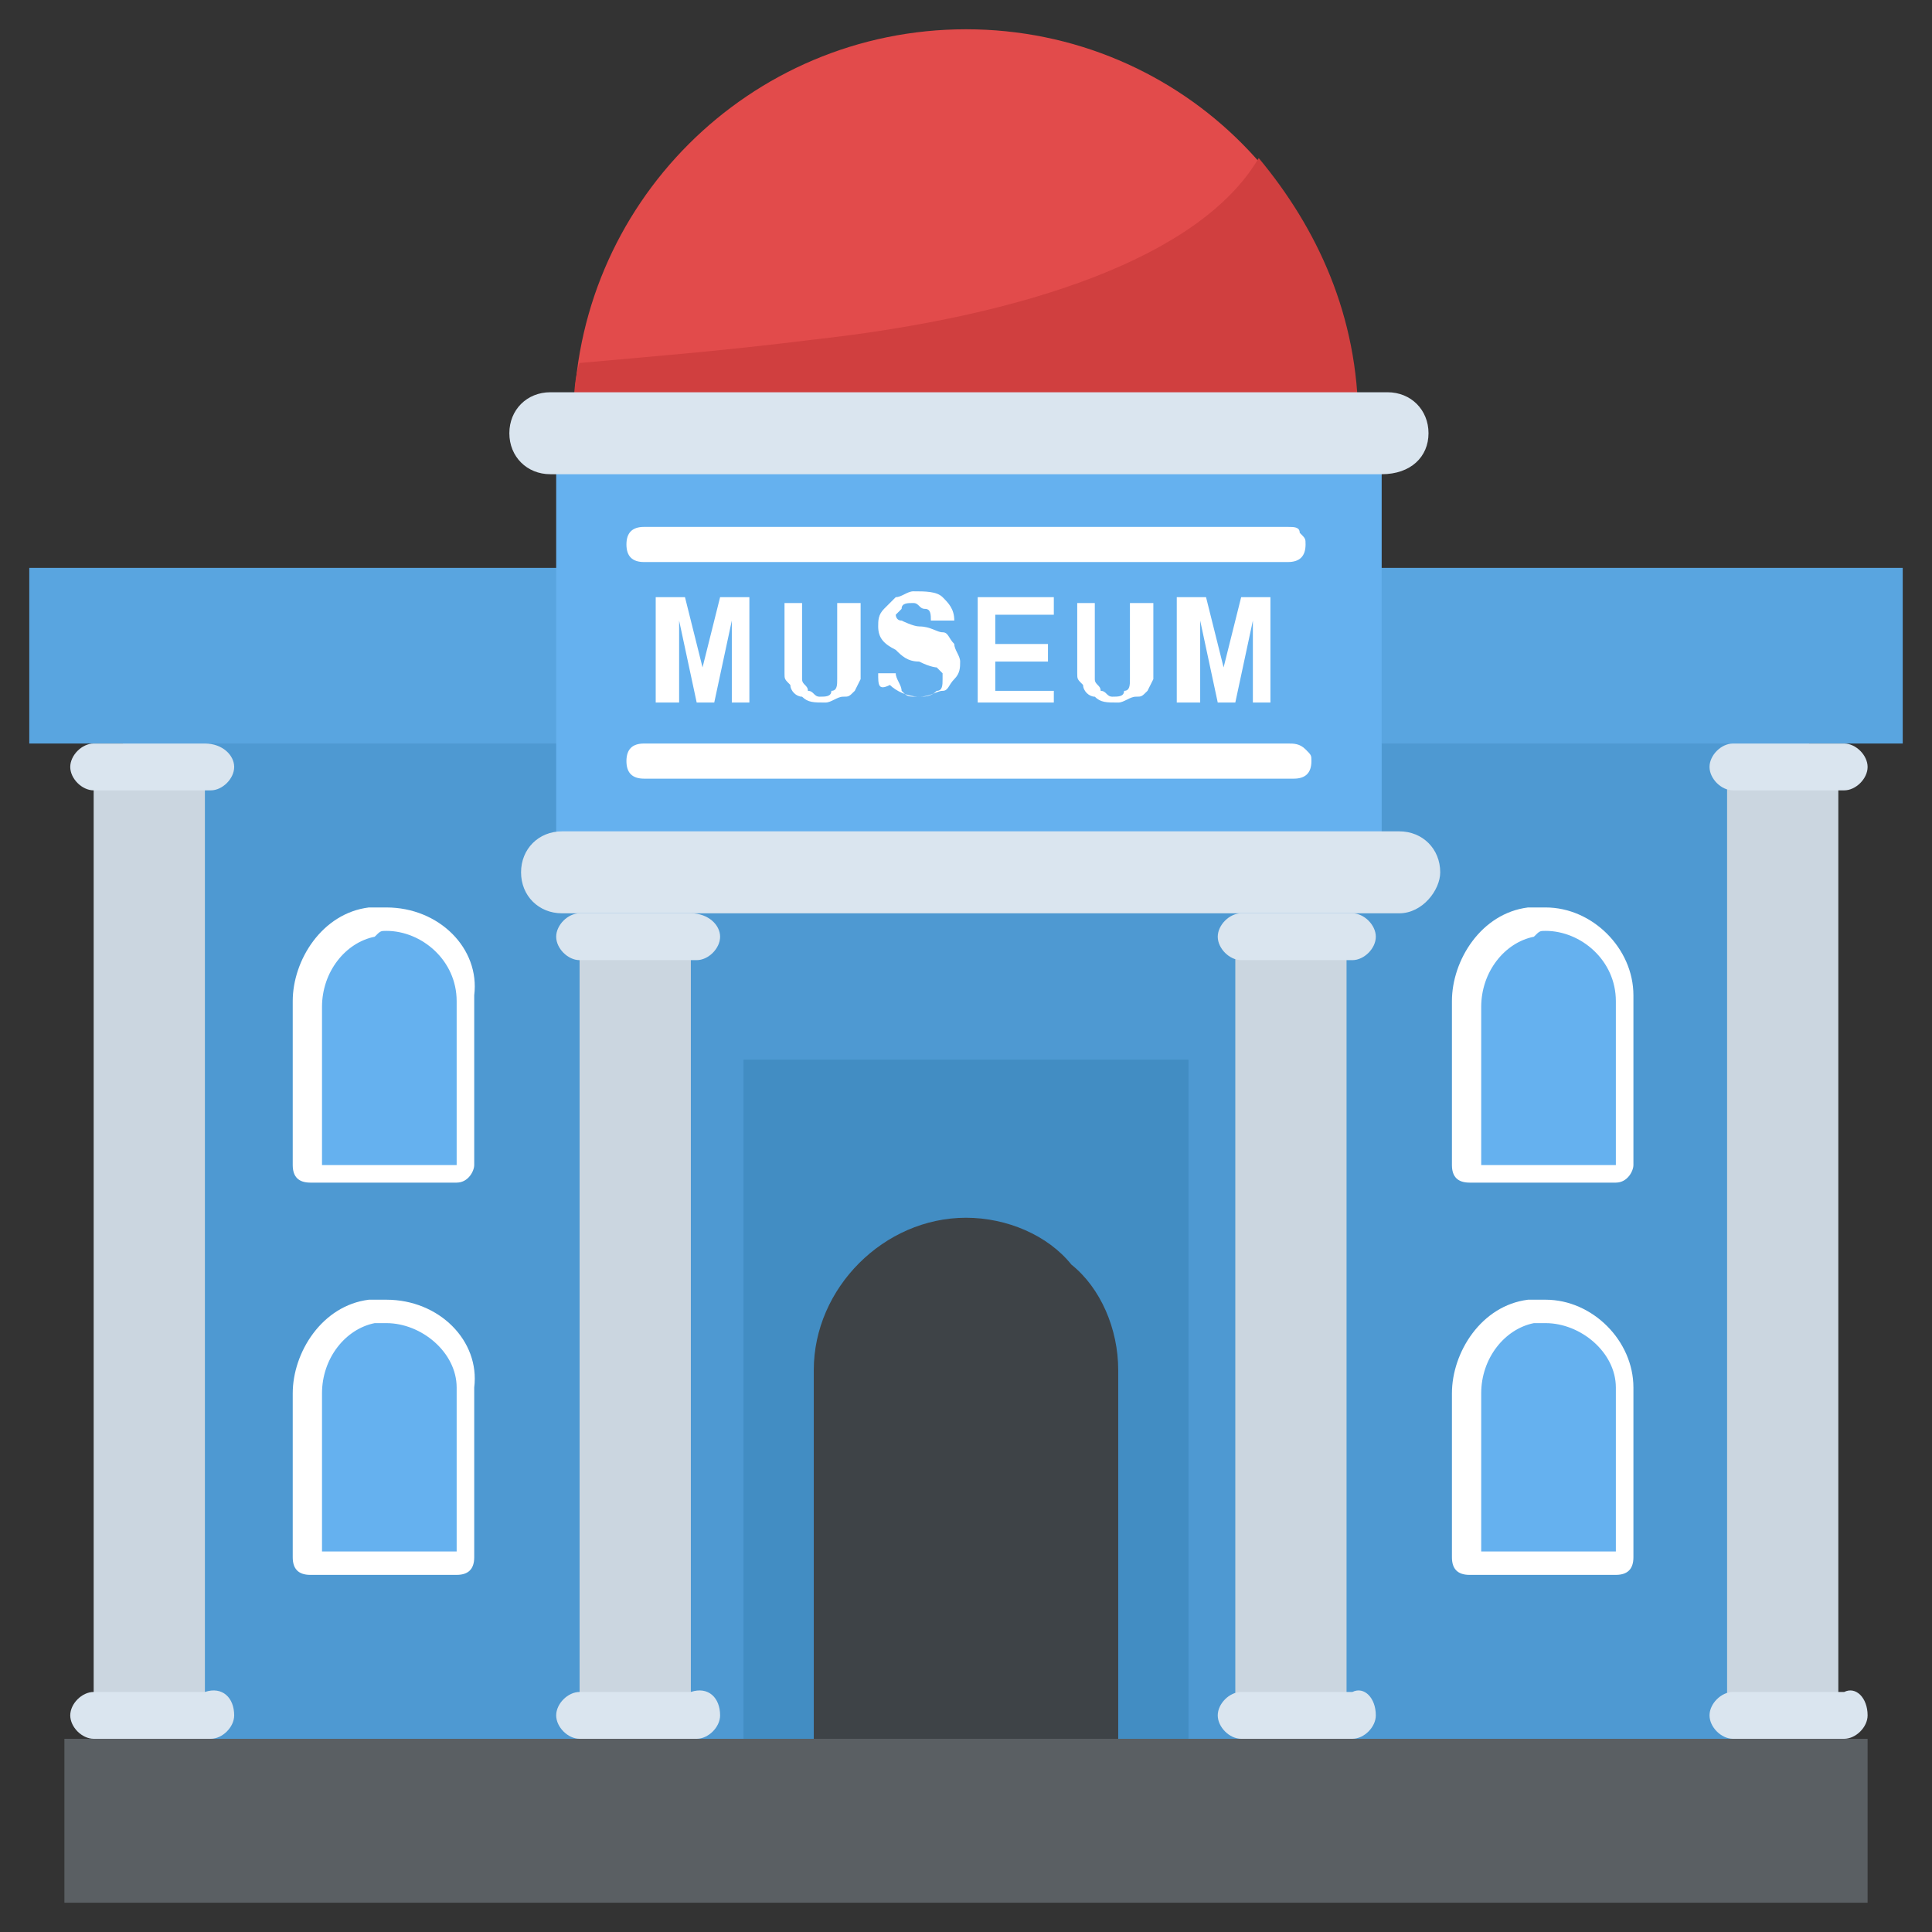 <?xml version="1.0" encoding="utf-8"?>
<!-- Generator: Adobe Illustrator 21.1.0, SVG Export Plug-In . SVG Version: 6.00 Build 0)  -->
<svg version="1.1" id="Layer_1" xmlns="http://www.w3.org/2000/svg" xmlns:xlink="http://www.w3.org/1999/xlink" x="0px" y="0px"
	 viewBox="0 0 33 33" style="enable-background:new 0 0 33 33;" xml:space="preserve">
<rect x="0" y="0" width="33" height="33" fill="#333333" stroke="none"/>
<style type="text/css">
	.st0{fill:#DAE5EF;}
	.st1{fill:#CBD6E0;}
	.st2{fill:#D03F3F;}
	.st3{fill:#BF3333;}
	.st4{fill:#E24B4B;}
	.st5{fill:#6D4135;}
	.st6{fill:#5B331D;}
	.st7{fill:#3E4347;}
	.st8{fill:#4E99D2;}
	.st9{fill:#65B1EF;}
	.st10{fill:#FFDC97;}
	.st11{fill:#FFCD7D;}
	.st12{fill:#FFE9AB;}
	.st13{fill:#31373A;}
	.st14{fill:#8CC63E;}
	.st15{fill:#FFD93B;}
	.st16{fill:#F4C534;}
	.st17{fill:#59A5E0;}
	.st18{fill:#DEE4E9;}
	.st19{fill:#D3D9DD;}
	.st20{fill:#FFFFFF;}
	.st21{fill:#2AB4CD;}
	.st22{fill:#1DA9BF;}
	.st23{fill:#E9EFF4;}
	.st24{fill:#7FB239;}
	.st25{fill:#719D34;}
	.st26{opacity:0.5;}
	.st27{fill:#BBC7D1;}
	.st28{fill:#E84D88;}
	.st29{fill:#D23F77;}
	.st30{fill:#633B2A;}
	.st31{fill:#E9B02C;}
	.st32{fill:#38C0DC;}
	.st33{fill:#45CBEA;}
	.st34{fill:#5A5F63;}
	.st35{fill:#E18823;}
	.st36{fill:#CF7519;}
	.st37{fill:#428DC3;}
	.st38{fill:#8D9BA3;}
	.st39{fill:#7B8B92;}
	.st40{fill:#ACB9C1;}
	.st41{fill:#846144;}
	.st42{fill:#7A5B44;}
	.st43{fill:#6B503B;}
	.st44{fill:#F29A2E;}
	.st45{fill:#728389;}
	.st46{fill:#FFD68D;}
	.st47{fill:#8F6D52;}
	.st48{fill:#84939A;}
	.st49{opacity:0.1;}
	.st50{fill:#89664C;}
	.st51{opacity:0.15;}
	.st52{fill:#DE9C25;}
	.st53{fill:#2AB4CD;stroke:#FFFFFF;stroke-width:0.5;stroke-linecap:round;stroke-linejoin:round;stroke-miterlimit:10;}
	.st54{fill:#FC97B2;}
	.st55{fill:#E88EA7;}
	.st56{opacity:0.2;}
	.st57{fill:#BB3166;}
	.st58{opacity:0.35;}
	.st59{opacity:0.6;}
	.st60{fill:#F9D087;}
	.st61{fill:#A5856D;}
	.st62{fill:#5C4533;}
	.st63{fill:#9A795F;}
	.st64{fill:#512A1B;}
	.st65{fill:#492418;}
	.st66{fill:#BE630E;}
	.st67{fill:none;}
	.st68{opacity:0.5;fill:#E18823;}
	.st69{opacity:0.1;fill:#FFFFFF;}
	.st70{fill:#FCCB7C;}
	.st71{opacity:0.15;fill:#FFFFFF;}
	.st72{opacity:0.2;fill:#FFFFFF;}
	.st73{opacity:0.5;fill:#CBD6E0;}
</style>
<g>
	<g>
		<g>
			<g>
				<path class="st4" d="M16.5,0.5c-3.7,0-6.7,3-6.7,6.7h13.3C23.2,3.5,20.2,0.5,16.5,0.5z"/>
			</g>
			<g>
				<path class="st2" d="M23.2,7.2H9.8c0-0.4,0-0.7,0.1-1C11,6.1,12.3,6,13.9,5.8c3.6-0.4,6.6-1.4,7.6-3.1
					C22.5,3.9,23.2,5.4,23.2,7.2z"/>
			</g>
		</g>
		<g>
			<rect x="2.1" y="11.9" class="st8" width="28.8" height="18.6"/>
		</g>
		<g>
			<rect x="1.1" y="29.7" class="st34" width="30.8" height="2.8"/>
		</g>
		<g>
			<rect x="0.5" y="9.7" class="st17" width="32" height="3"/>
		</g>
		<g>
			<g>
				<g>
					<g>
						<g>
							<rect x="1.6" y="13.1" class="st1" width="1.9" height="16.1"/>
						</g>
					</g>
				</g>
				<g>
					<path class="st0" d="M4,13.1c0,0.2-0.2,0.4-0.4,0.4H1.6c-0.2,0-0.4-0.2-0.4-0.4s0.2-0.4,0.4-0.4h1.9C3.8,12.7,4,12.9,4,13.1z"
						/>
					<path class="st0" d="M4,29.3c0,0.2-0.2,0.4-0.4,0.4H1.6c-0.2,0-0.4-0.2-0.4-0.4s0.2-0.4,0.4-0.4h1.9C3.8,28.8,4,29,4,29.3z"/>
				</g>
			</g>
			<g>
				<g>
					<g>
						<g>
							<rect x="29.5" y="13.1" class="st1" width="1.9" height="16.1"/>
						</g>
					</g>
				</g>
				<g>
					<path class="st0" d="M31.9,13.1c0,0.2-0.2,0.4-0.4,0.4h-1.9c-0.2,0-0.4-0.2-0.4-0.4s0.2-0.4,0.4-0.4h1.9
						C31.7,12.7,31.9,12.9,31.9,13.1z"/>
					<path class="st0" d="M31.9,29.3c0,0.2-0.2,0.4-0.4,0.4h-1.9c-0.2,0-0.4-0.2-0.4-0.4s0.2-0.4,0.4-0.4h1.9
						C31.7,28.8,31.9,29,31.9,29.3z"/>
				</g>
			</g>
		</g>
		<g>
			<rect x="9.5" y="7.2" class="st9" width="14.1" height="8"/>
		</g>
		<g>
			<path class="st0" d="M23.6,8.1H9.4c-0.4,0-0.7-0.3-0.7-0.7v0c0-0.4,0.3-0.7,0.7-0.7h14.3c0.4,0,0.7,0.3,0.7,0.7v0
				C24.4,7.8,24.1,8.1,23.6,8.1z"/>
		</g>
		<g>
			<path class="st0" d="M23.9,15.6H9.6c-0.4,0-0.7-0.3-0.7-0.7v0c0-0.4,0.3-0.7,0.7-0.7h14.3c0.4,0,0.7,0.3,0.7,0.7v0
				C24.6,15.2,24.3,15.6,23.9,15.6z"/>
		</g>
		<g>
			<g>
				<g>
					<g>
						<g>
							<g>
								<rect x="21.1" y="16" class="st1" width="1.9" height="13.3"/>
							</g>
						</g>
					</g>
					<g>
						<path class="st0" d="M23.5,16c0,0.2-0.2,0.4-0.4,0.4h-1.9c-0.2,0-0.4-0.2-0.4-0.4s0.2-0.4,0.4-0.4h1.9
							C23.3,15.6,23.5,15.8,23.5,16z"/>
						<path class="st0" d="M23.5,29.3c0,0.2-0.2,0.4-0.4,0.4h-1.9c-0.2,0-0.4-0.2-0.4-0.4s0.2-0.4,0.4-0.4h1.9
							C23.3,28.8,23.5,29,23.5,29.3z"/>
					</g>
				</g>
			</g>
			<g>
				<g>
					<g>
						<g>
							<g>
								<rect x="9.9" y="16" class="st1" width="1.9" height="13.3"/>
							</g>
						</g>
					</g>
					<g>
						<path class="st0" d="M12.3,16c0,0.2-0.2,0.4-0.4,0.4H9.9c-0.2,0-0.4-0.2-0.4-0.4s0.2-0.4,0.4-0.4h1.9
							C12.1,15.6,12.3,15.8,12.3,16z"/>
						<path class="st0" d="M12.3,29.3c0,0.2-0.2,0.4-0.4,0.4H9.9c-0.2,0-0.4-0.2-0.4-0.4s0.2-0.4,0.4-0.4h1.9
							C12.1,28.8,12.3,29,12.3,29.3z"/>
					</g>
				</g>
			</g>
		</g>
		<g>
			<rect x="12.7" y="18.1" class="st37" width="7.6" height="11.6"/>
		</g>
		<g>
			<path class="st7" d="M19.1,23.4v6.3h-5.2v-6.3c0-1.4,1.2-2.6,2.6-2.6c0.7,0,1.4,0.3,1.8,0.8C18.8,22,19.1,22.7,19.1,23.4z"/>
		</g>
		<g>
			<g>
				<g>
					<path class="st20" d="M10.7,9.3C10.7,9.1,10.8,9,11,9H22c0.1,0,0.2,0,0.2,0.1c0.1,0.1,0.1,0.1,0.1,0.2c0,0.2-0.1,0.3-0.3,0.3
						H11C10.8,9.6,10.7,9.5,10.7,9.3z"/>
					<path class="st20" d="M22.3,12.8c0.1,0.1,0.1,0.1,0.1,0.2c0,0.2-0.1,0.3-0.3,0.3H11c-0.2,0-0.3-0.1-0.3-0.3
						c0-0.2,0.1-0.3,0.3-0.3H22C22.1,12.7,22.2,12.7,22.3,12.8z"/>
				</g>
			</g>
		</g>
		<g>
			<path class="st20" d="M11.2,12v-1.8h0.5l0.3,1.2l0.3-1.2h0.5V12h-0.3v-1.4L12.2,12h-0.3l-0.3-1.4V12H11.2z"/>
			<path class="st20" d="M13.3,10.3h0.4v1c0,0.2,0,0.2,0,0.3c0,0.1,0.1,0.1,0.1,0.2c0.1,0,0.1,0.1,0.2,0.1c0.1,0,0.2,0,0.2-0.1
				c0.1,0,0.1-0.1,0.1-0.2c0-0.1,0-0.2,0-0.3v-1h0.4v0.9c0,0.2,0,0.4,0,0.4s-0.1,0.2-0.1,0.2c-0.1,0.1-0.1,0.1-0.2,0.1
				c-0.1,0-0.2,0.1-0.3,0.1c-0.2,0-0.3,0-0.4-0.1c-0.1,0-0.2-0.1-0.2-0.2c-0.1-0.1-0.1-0.1-0.1-0.2c0-0.1,0-0.2,0-0.4V10.3z"/>
			<path class="st20" d="M15,11.5l0.3,0c0,0.1,0.1,0.2,0.1,0.3c0.1,0.1,0.1,0.1,0.3,0.1c0.1,0,0.2,0,0.3-0.1c0.1,0,0.1-0.1,0.1-0.2
				c0,0,0-0.1,0-0.1c0,0-0.1-0.1-0.1-0.1c0,0-0.1,0-0.3-0.1c-0.2,0-0.3-0.1-0.4-0.2C15.1,11,15,10.9,15,10.7c0-0.1,0-0.2,0.1-0.3
				c0.1-0.1,0.1-0.1,0.2-0.2c0.1,0,0.2-0.1,0.3-0.1c0.2,0,0.4,0,0.5,0.1c0.1,0.1,0.2,0.2,0.2,0.4l-0.4,0c0-0.1,0-0.2-0.1-0.2
				c-0.1,0-0.1-0.1-0.2-0.1c-0.1,0-0.2,0-0.2,0.1c0,0-0.1,0.1-0.1,0.1c0,0,0,0.1,0.1,0.1c0,0,0.2,0.1,0.3,0.1c0.2,0,0.3,0.1,0.4,0.1
				c0.1,0,0.1,0.1,0.2,0.2c0,0.1,0.1,0.2,0.1,0.3c0,0.1,0,0.2-0.1,0.3c-0.1,0.1-0.1,0.2-0.2,0.2c-0.1,0-0.2,0.1-0.4,0.1
				c-0.2,0-0.4-0.1-0.5-0.2C15,11.8,15,11.7,15,11.5z"/>
			<path class="st20" d="M16.7,12v-1.8H18v0.3H17V11h0.9v0.3H17v0.5h1V12H16.7z"/>
			<path class="st20" d="M18.3,10.3h0.4v1c0,0.2,0,0.2,0,0.3c0,0.1,0.1,0.1,0.1,0.2c0.1,0,0.1,0.1,0.2,0.1c0.1,0,0.2,0,0.2-0.1
				c0.1,0,0.1-0.1,0.1-0.2c0-0.1,0-0.2,0-0.3v-1h0.4v0.9c0,0.2,0,0.4,0,0.4s-0.1,0.2-0.1,0.2c-0.1,0.1-0.1,0.1-0.2,0.1
				c-0.1,0-0.2,0.1-0.3,0.1c-0.2,0-0.3,0-0.4-0.1c-0.1,0-0.2-0.1-0.2-0.2c-0.1-0.1-0.1-0.1-0.1-0.2c0-0.1,0-0.2,0-0.4V10.3z"/>
			<path class="st20" d="M20.1,12v-1.8h0.5l0.3,1.2l0.3-1.2h0.5V12h-0.3v-1.4L21.1,12h-0.3l-0.3-1.4V12H20.1z"/>
		</g>
	</g>
	<g>
		<g>
			<g>
				<g>
					<path class="st9" d="M5.4,20c-0.1,0-0.1-0.1-0.1-0.1v-2.8c0-0.7,0.5-1.3,1.1-1.4c0.1,0,0.2,0,0.2,0C7.4,15.7,8,16.3,8,17v2.9
						C8,20,7.9,20,7.8,20H5.4z"/>
					<path class="st20" d="M6.6,15.9c0.6,0,1.2,0.5,1.2,1.2v2.8H5.5v-2.7c0-0.6,0.4-1.1,0.9-1.2C6.5,15.9,6.5,15.9,6.6,15.9
						 M6.6,15.5c-0.1,0-0.2,0-0.3,0c-0.8,0.1-1.3,0.9-1.3,1.6v2.8c0,0.2,0.1,0.3,0.3,0.3h2.5c0.2,0,0.3-0.2,0.3-0.3V17
						C8.2,16.2,7.5,15.5,6.6,15.5L6.6,15.5z"/>
				</g>
				<g>
					<path class="st9" d="M5.4,26.8c-0.1,0-0.1-0.1-0.1-0.1v-2.8c0-0.7,0.5-1.3,1.1-1.4c0.1,0,0.2,0,0.2,0C7.4,22.4,8,23,8,23.7v2.9
						c0,0.1,0,0.1-0.1,0.1H5.4z"/>
					<path class="st20" d="M6.6,22.6c0.6,0,1.2,0.5,1.2,1.1v2.8H5.5v-2.7c0-0.6,0.4-1.1,0.9-1.2C6.5,22.6,6.5,22.6,6.6,22.6
						 M6.6,22.2c-0.1,0-0.2,0-0.3,0c-0.8,0.1-1.3,0.9-1.3,1.6v2.8c0,0.2,0.1,0.3,0.3,0.3h2.5c0.2,0,0.3-0.1,0.3-0.3v-2.9
						C8.2,22.9,7.5,22.2,6.6,22.2L6.6,22.2z"/>
				</g>
			</g>
		</g>
		<g>
			<g>
				<g>
					<path class="st9" d="M25.2,20C25.1,20,25,20,25,19.9v-2.8c0-0.7,0.5-1.3,1.1-1.4c0.1,0,0.2,0,0.2,0c0.7,0,1.4,0.6,1.4,1.4v2.9
						c0,0.1,0,0.1-0.1,0.1H25.2z"/>
					<path class="st20" d="M26.4,15.9c0.6,0,1.2,0.5,1.2,1.2v2.8h-2.3v-2.7c0-0.6,0.4-1.1,0.9-1.2C26.3,15.9,26.3,15.9,26.4,15.9
						 M26.4,15.5c-0.1,0-0.2,0-0.3,0c-0.8,0.1-1.3,0.9-1.3,1.6v2.8c0,0.2,0.1,0.3,0.3,0.3h2.5c0.2,0,0.3-0.2,0.3-0.3V17
						C27.9,16.2,27.2,15.5,26.4,15.5L26.4,15.5z"/>
				</g>
				<g>
					<path class="st9" d="M25.2,26.8c-0.1,0-0.1-0.1-0.1-0.1v-2.8c0-0.7,0.5-1.3,1.1-1.4c0.1,0,0.2,0,0.2,0c0.7,0,1.4,0.6,1.4,1.3
						v2.9c0,0.1,0,0.1-0.1,0.1H25.2z"/>
					<path class="st20" d="M26.4,22.6c0.6,0,1.2,0.5,1.2,1.1v2.8h-2.3v-2.7c0-0.6,0.4-1.1,0.9-1.2C26.3,22.6,26.3,22.6,26.4,22.6
						 M26.4,22.2c-0.1,0-0.2,0-0.3,0c-0.8,0.1-1.3,0.9-1.3,1.6v2.8c0,0.2,0.1,0.3,0.3,0.3h2.5c0.2,0,0.3-0.1,0.3-0.3v-2.9
						C27.9,22.9,27.2,22.2,26.4,22.2L26.4,22.2z"/>
				</g>
			</g>
		</g>
	</g>
</g>
</svg>
